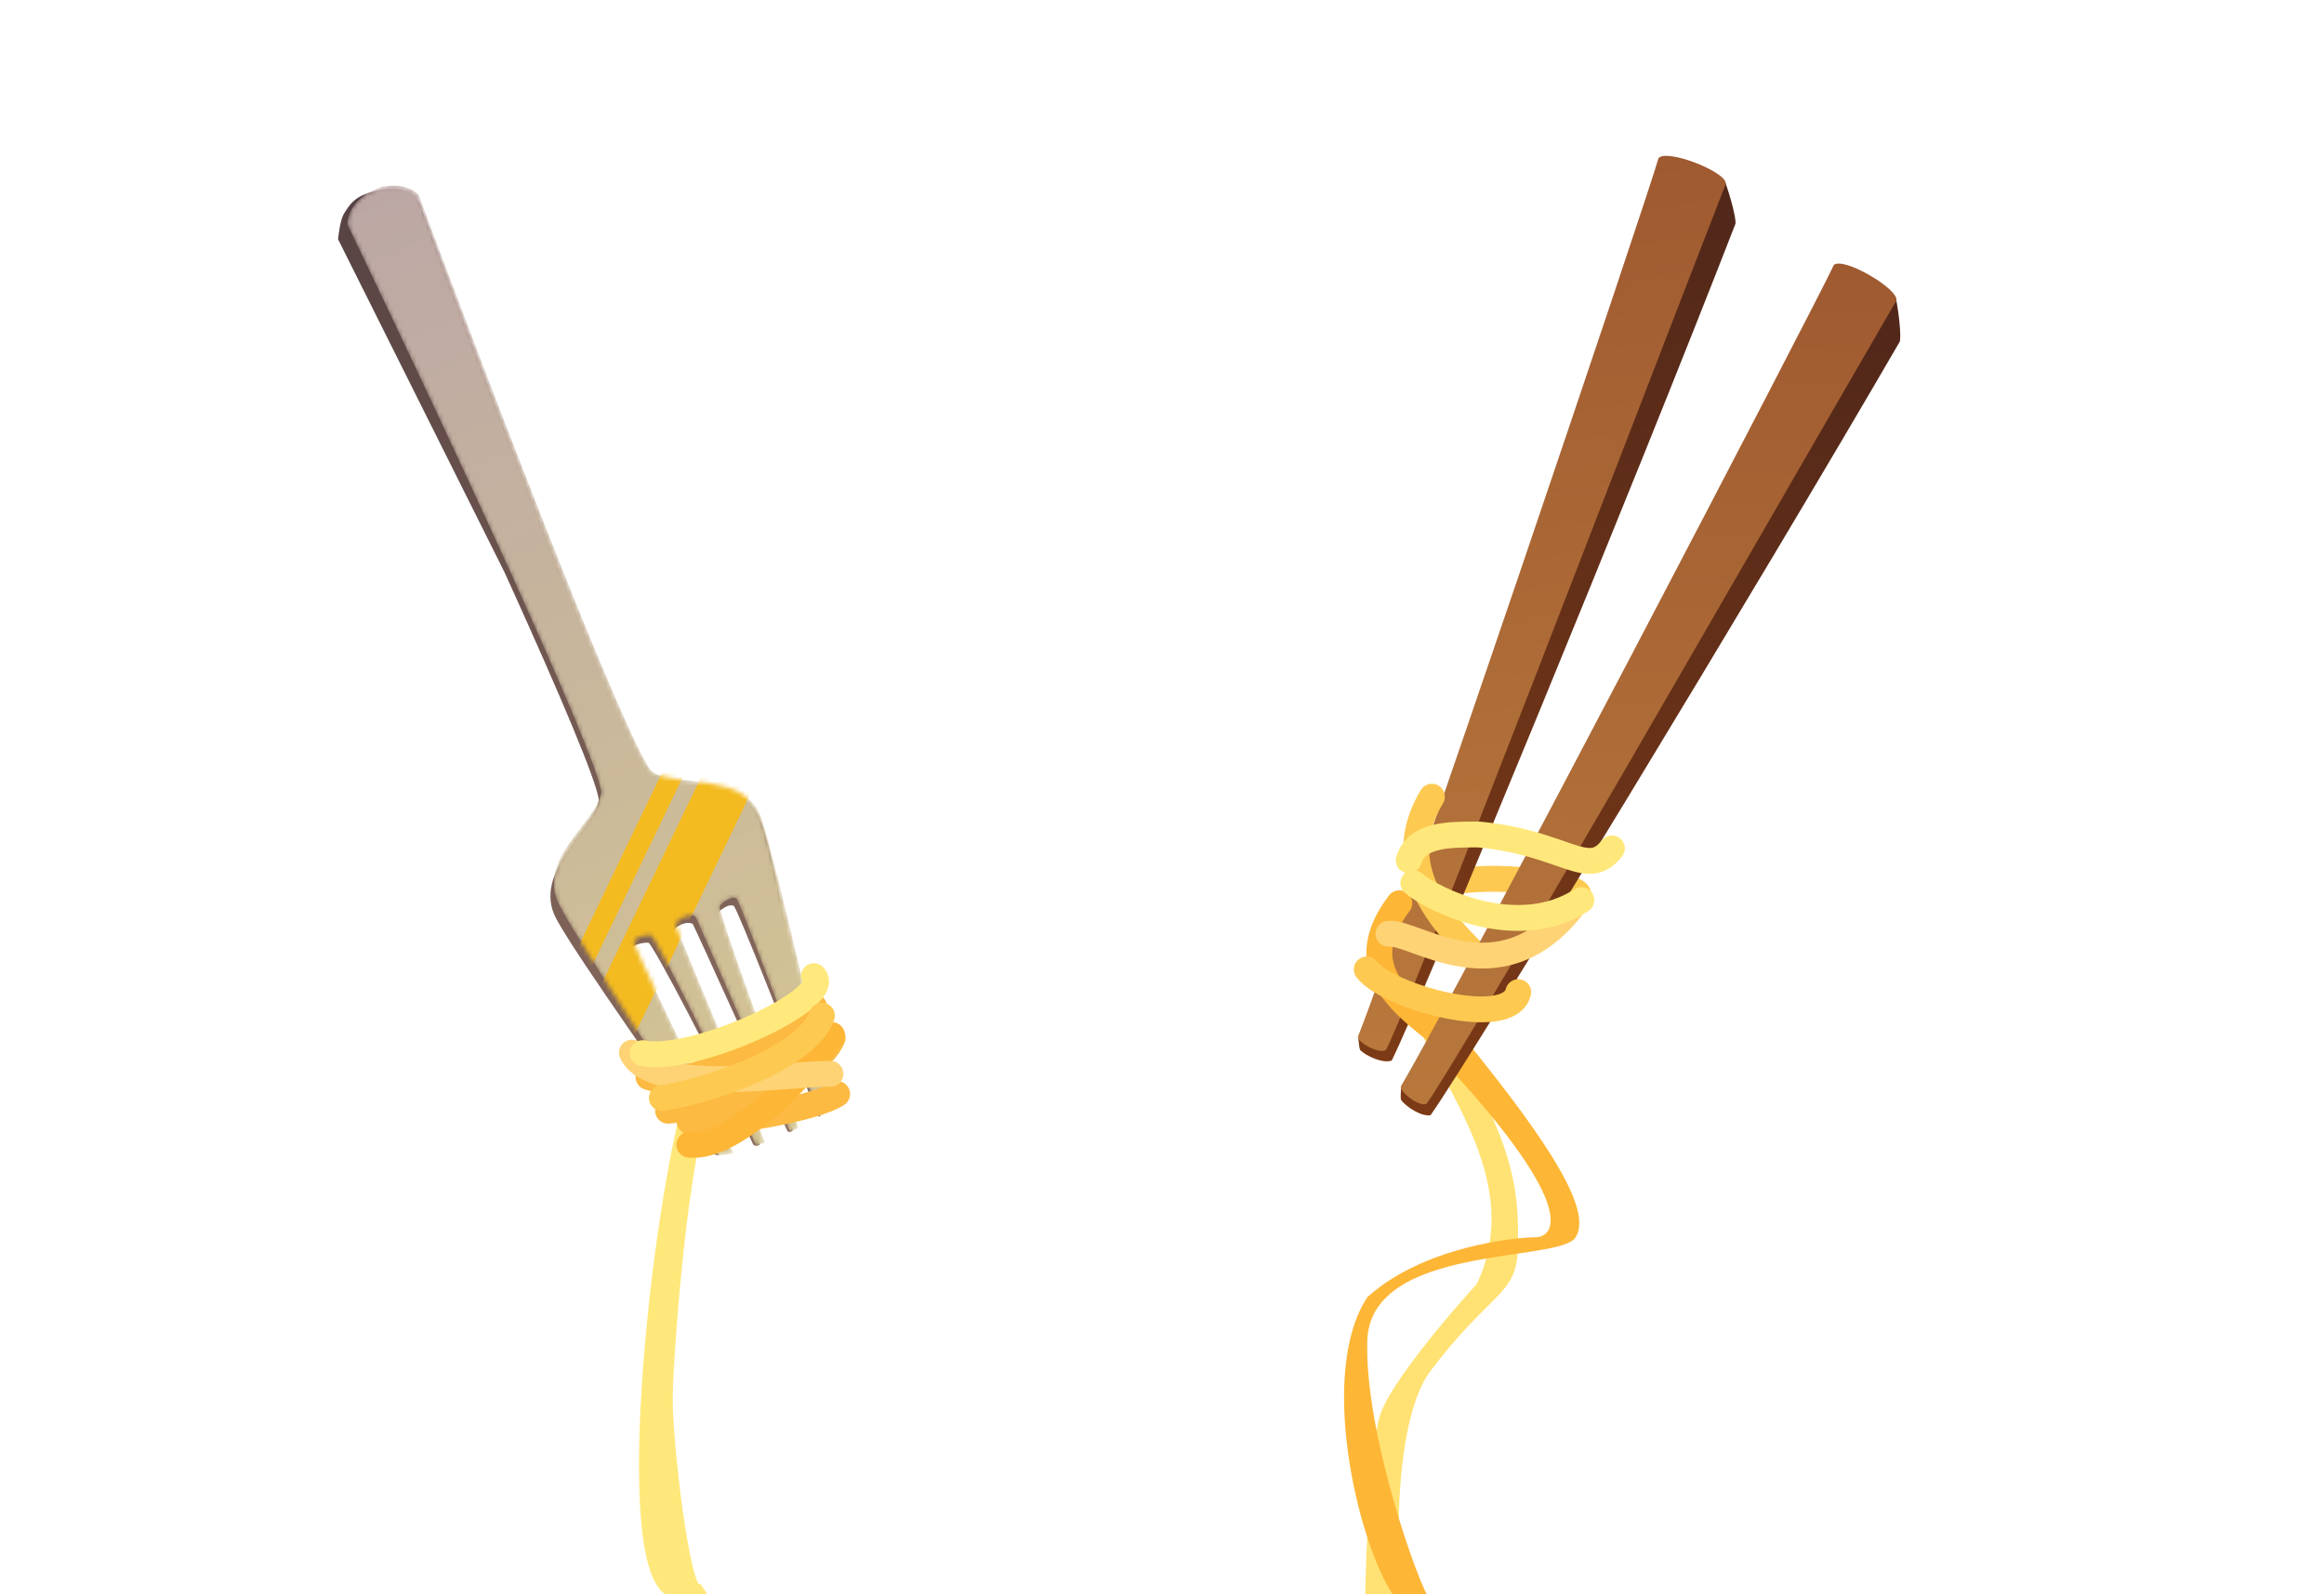<svg width="516" height="354" viewBox="0 0 516 354" fill="none" xmlns="http://www.w3.org/2000/svg">
<g clip-path="url(#clip0_1109_84504)">
<path d="M327.922 285.09C338.368 262.835 320.857 242.826 314.47 226.728L321.951 231.238C337.453 255.236 337.223 267.063 336.993 277.397C336.764 287.731 330.678 287.042 317.588 304.495C307.116 318.458 310.539 364.814 313.563 367.494C310.348 367.609 303.78 367.471 303.229 366.001C302.54 364.164 303.58 322.867 306.45 314.14C308.747 307.159 321.722 291.865 327.922 285.09Z" fill="#FFE273"/>
<path d="M175.559 251.343C175.475 251.357 175.388 251.353 175.304 251.346L175.015 251.331L174.951 251.33L174.918 251.276C174.864 251.189 174.737 250.935 174.551 250.546C174.362 250.153 174.109 249.615 173.801 248.952C173.185 247.627 172.347 245.802 171.362 243.647C169.393 239.335 166.835 233.697 164.281 228.069C161.727 222.441 159.177 216.823 157.225 212.552C156.249 210.416 155.422 208.617 154.818 207.322C154.517 206.674 154.272 206.153 154.091 205.779C154.001 205.592 153.927 205.442 153.871 205.331C153.827 205.245 153.794 205.186 153.775 205.154C153.186 204.851 152.29 204.877 151.295 205.283C150.286 205.719 149.629 206.355 149.434 206.999C149.445 207.035 149.465 207.098 149.498 207.19C149.54 207.307 149.598 207.464 149.673 207.658C149.823 208.046 150.036 208.583 150.303 209.247C150.836 210.576 151.586 212.412 152.48 214.589C154.268 218.942 156.635 224.655 159.006 230.378C161.377 236.101 163.752 241.834 165.558 246.228C166.46 248.425 167.221 250.288 167.768 251.647C168.041 252.326 168.261 252.879 168.418 253.286C168.496 253.488 168.559 253.656 168.606 253.786L168.697 254.057L168.712 254.114L168.673 254.161L168.581 254.25C168.471 254.338 168.313 254.417 168.125 254.445C167.869 254.483 167.562 254.424 167.251 254.175L167.23 254.159L167.219 254.134C163.508 246.045 157.922 234.861 153.145 225.687C150.756 221.1 148.57 217.016 146.923 214.073C146.099 212.602 145.411 211.416 144.9 210.596C144.644 210.186 144.434 209.869 144.274 209.655C144.194 209.547 144.128 209.468 144.077 209.416C144.052 209.39 144.032 209.373 144.019 209.363C144.016 209.361 144.012 209.36 144.011 209.359C143.44 209.301 142.504 209.393 141.701 209.658C141.298 209.791 140.936 209.965 140.672 210.178C140.442 210.365 140.294 210.576 140.249 210.812L140.236 210.914L140.236 210.915C140.236 210.916 140.236 210.916 140.236 210.918C140.236 210.92 140.236 210.923 140.237 210.926C140.237 210.934 140.238 210.945 140.241 210.957C140.245 210.983 140.251 211.016 140.262 211.057C140.282 211.139 140.314 211.248 140.357 211.384C140.443 211.656 140.572 212.027 140.74 212.489C141.078 213.414 141.572 214.696 142.19 216.255C143.426 219.372 145.156 223.592 147.121 228.257C151.051 237.588 155.915 248.699 159.619 256.333L159.699 256.497L159.516 256.497L159.515 256.498L159.514 256.497C159.512 256.497 159.511 256.497 159.508 256.497C159.504 256.497 159.497 256.497 159.489 256.497C159.472 256.497 159.448 256.496 159.418 256.495C159.36 256.494 159.279 256.49 159.19 256.483C159.102 256.476 159.004 256.464 158.913 256.447C158.823 256.43 158.732 256.406 158.66 256.37L158.632 256.356L158.616 256.329C154.534 249.958 146.868 238.984 139.663 228.543C132.911 218.759 126.558 209.437 123.945 204.821L123.474 203.962C120.722 198.757 122.882 193.844 125.814 189.406C126.548 188.295 127.332 187.211 128.102 186.159C128.872 185.105 129.628 184.084 130.307 183.093C131.664 181.114 132.704 179.279 132.951 177.595C132.811 176.511 132.206 174.515 131.201 171.745C130.192 168.966 128.785 165.416 127.052 161.247C123.586 152.908 118.818 142.093 113.338 129.997C112.897 129.022 112.45 128.039 111.999 127.048L75.077 53.16L75.062 53.13L75.065 53.098L75.065 53.097L75.066 53.096L75.066 53.094C75.066 53.092 75.066 53.089 75.066 53.085C75.067 53.077 75.068 53.065 75.07 53.049C75.073 53.018 75.078 52.971 75.084 52.913C75.097 52.795 75.116 52.624 75.141 52.416C75.192 51.999 75.27 51.428 75.377 50.811C75.483 50.194 75.619 49.53 75.787 48.928C75.933 48.404 76.105 47.919 76.306 47.554L76.394 47.405C76.99 46.468 77.544 45.535 78.441 44.71C79.285 43.934 80.427 43.258 82.187 42.748L82.548 42.647C84.507 42.129 86.678 41.838 88.598 42.139C90.521 42.441 92.202 43.34 93.155 45.205L93.162 45.217L93.054 45.258L93.161 45.217C101.668 68.301 112.938 98.197 122.73 123.295C127.626 135.843 132.152 147.193 135.777 155.89C137.59 160.238 139.178 163.923 140.474 166.764C141.764 169.591 142.761 171.574 143.403 172.543C144.803 173.595 146.762 174.108 149.005 174.419C151.26 174.733 153.764 174.841 156.262 175.104C161.077 175.61 165.82 176.691 168.227 180.988L168.453 181.414C169.488 183.483 170.638 187.749 171.836 193.197C173.036 198.65 174.287 205.303 175.519 212.157C177.984 225.87 180.374 240.386 182.131 247.744L182.135 247.758L182.134 247.772C182.134 247.805 182.126 247.845 182.095 247.879C182.065 247.913 182.026 247.927 181.996 247.931C181.943 247.939 181.884 247.924 181.839 247.909C181.744 247.877 181.621 247.814 181.509 247.758L181.469 247.738L181.453 247.695C178.523 239.73 174.09 228.273 170.293 218.724C168.395 213.949 166.655 209.651 165.341 206.506C164.685 204.934 164.134 203.649 163.724 202.738C163.519 202.283 163.35 201.921 163.22 201.664C163.155 201.536 163.099 201.435 163.056 201.362C163.034 201.325 163.016 201.295 163.001 201.275C162.993 201.264 162.987 201.256 162.982 201.251C162.977 201.245 162.975 201.243 162.975 201.243L162.892 201.181C162.691 201.05 162.436 201.011 162.142 201.048C161.806 201.089 161.429 201.229 161.054 201.427C160.306 201.821 159.591 202.431 159.237 202.882C159.236 202.884 159.235 202.887 159.234 202.89C159.232 202.907 159.231 202.933 159.233 202.969C159.236 203.042 159.25 203.146 159.274 203.279C159.322 203.544 159.412 203.917 159.539 204.388C159.792 205.329 160.194 206.654 160.713 208.276C161.751 211.52 163.259 215.948 164.987 220.872C168.445 230.719 172.788 242.544 176.041 250.829L176.061 250.881L176.034 250.929L175.921 251.098C175.81 251.243 175.698 251.318 175.559 251.343Z" fill="url(#paint0_linear_1109_84504)"/>
<mask id="mask0_1109_84504" style="mask-type:alpha" maskUnits="userSpaceOnUse" x="77" y="41" width="108" height="216">
<path d="M175.401 251.251C175.346 251.164 175.22 250.902 175.034 250.501C174.846 250.096 174.593 249.54 174.286 248.855C173.672 247.484 172.838 245.595 171.857 243.361C169.895 238.894 167.346 233.049 164.802 227.214C162.258 221.379 159.718 215.553 157.773 211.126C156.8 208.913 155.977 207.049 155.376 205.709C155.075 205.039 154.83 204.5 154.65 204.113C154.56 203.92 154.487 203.766 154.431 203.652C154.387 203.562 154.355 203.503 154.336 203.47C153.742 203.166 152.836 203.195 151.832 203.61C150.836 204.046 150.186 204.678 149.994 205.317C150.004 205.353 150.025 205.417 150.059 205.512C150.102 205.631 150.162 205.791 150.239 205.99C150.392 206.387 150.611 206.937 150.885 207.619C151.433 208.982 152.204 210.868 153.124 213.103C154.964 217.575 157.398 223.446 159.836 229.326C162.274 235.206 164.717 241.096 166.573 245.608C167.502 247.864 168.283 249.775 168.845 251.169C169.125 251.865 169.351 252.433 169.513 252.849C169.672 253.261 169.773 253.534 169.798 253.634L169.822 253.729L169.732 253.768C169.198 253.995 169.298 253.952 167.987 254.385L167.89 254.417L167.847 254.323C164.136 246.233 158.531 234.581 153.737 224.938C151.34 220.117 149.146 215.799 147.492 212.681C146.665 211.122 145.975 209.863 145.461 208.992C145.204 208.557 144.993 208.22 144.833 207.991C144.752 207.877 144.686 207.792 144.635 207.737C144.609 207.709 144.59 207.691 144.576 207.68C144.573 207.678 144.57 207.677 144.568 207.676C143.998 207.618 143.063 207.71 142.261 207.975C141.858 208.108 141.496 208.282 141.233 208.496C140.97 208.709 140.813 208.954 140.796 209.232C140.796 209.232 140.796 209.236 140.797 209.241C140.798 209.249 140.799 209.259 140.802 209.271C140.807 209.297 140.816 209.331 140.828 209.373C140.853 209.458 140.892 209.571 140.944 209.711C141.049 209.992 141.207 210.378 141.411 210.858C141.82 211.818 142.416 213.152 143.157 214.772C144.639 218.012 146.699 222.396 148.991 227.225C153.577 236.883 159.097 248.323 162.803 255.96L162.855 256.068L162.744 256.116C162.692 256.138 162.608 256.161 162.507 256.186C162.404 256.21 162.276 256.237 162.131 256.264C161.842 256.319 161.483 256.378 161.12 256.428C160.756 256.478 160.386 256.52 160.075 256.542C159.919 256.553 159.776 256.56 159.655 256.56C159.537 256.559 159.432 256.552 159.356 256.535L159.31 256.524L159.285 256.485C151.249 243.942 129.429 210.645 124.481 201.537L124.259 201.122C121.506 195.917 123.61 191.294 126.488 187.143C127.208 186.104 127.978 185.093 128.735 184.108C129.492 183.122 130.235 182.164 130.903 181.228C132.239 179.359 133.264 177.596 133.511 175.914C133.371 174.83 132.766 172.834 131.761 170.063C130.752 167.283 129.345 163.734 127.612 159.565C124.145 151.226 119.378 140.411 113.898 128.315C102.939 104.122 89.131 74.809 77.184 49.944L77.174 49.924L77.173 49.903C77.075 48.543 77.804 45.443 81.266 43.115L81.255 43.087L81.216 42.983L85.117 41.324L85.164 41.424L85.177 41.451C89.256 40.573 91.994 42.198 92.905 43.212L92.92 43.228L92.928 43.248C102.55 69.102 114.087 99.382 123.91 124.057C128.822 136.395 133.305 147.331 136.907 155.612C138.708 159.752 140.287 163.228 141.59 165.882C142.889 168.529 143.907 170.349 144.591 171.202C145.974 172.191 147.954 172.675 150.227 173.01C151.365 173.178 152.571 173.307 153.806 173.445C155.04 173.584 156.303 173.731 157.55 173.932C162.537 174.739 167.326 176.43 169.166 182.023L169.31 182.472C172.439 192.353 181.286 231.167 184.747 245.656L184.758 245.702L184.734 245.742C184.693 245.809 184.626 245.889 184.544 245.975C184.46 246.062 184.357 246.16 184.24 246.265C184.008 246.474 183.721 246.711 183.433 246.938C183.145 247.165 182.854 247.383 182.614 247.553C182.494 247.639 182.385 247.712 182.296 247.77C182.209 247.826 182.133 247.87 182.081 247.892L181.97 247.939L181.929 247.826C178.998 239.86 174.587 227.948 170.811 217.945C168.923 212.944 167.194 208.419 165.888 205.104C165.235 203.447 164.688 202.092 164.28 201.132C164.076 200.651 163.908 200.271 163.778 200C163.713 199.865 163.659 199.759 163.615 199.682C163.594 199.644 163.575 199.614 163.56 199.592C163.553 199.582 163.547 199.574 163.542 199.568C163.538 199.563 163.536 199.561 163.536 199.561C163.324 199.381 163.039 199.323 162.703 199.365C162.366 199.407 161.99 199.546 161.615 199.744C160.868 200.138 160.152 200.747 159.798 201.199C159.798 201.201 159.797 201.204 159.796 201.207C159.794 201.225 159.794 201.251 159.796 201.289C159.8 201.364 159.816 201.47 159.842 201.608C159.895 201.882 159.991 202.268 160.127 202.755C160.399 203.729 160.826 205.099 161.375 206.777C162.474 210.131 164.063 214.706 165.872 219.777C169.492 229.919 173.998 242.039 177.251 250.324L177.288 250.42L177.198 250.467C175.976 251.112 176.077 251.069 175.543 251.296L175.453 251.335L175.401 251.251Z" fill="url(#paint1_linear_1109_84504)"/>
</mask>
<g mask="url(#mask0_1109_84504)">
<path d="M175.402 251.251C175.348 251.163 175.221 250.902 175.035 250.501C174.847 250.096 174.595 249.539 174.288 248.854C173.674 247.483 172.839 245.595 171.858 243.361C169.895 238.895 167.347 233.048 164.803 227.213C162.259 221.378 159.72 215.553 157.775 211.126C156.802 208.912 155.978 207.049 155.376 205.709C155.076 205.038 154.831 204.499 154.651 204.113C154.561 203.92 154.489 203.765 154.433 203.652C154.388 203.562 154.356 203.503 154.337 203.47C153.743 203.165 152.838 203.196 151.833 203.61C150.837 204.046 150.187 204.678 149.994 205.317C150.004 205.353 150.025 205.418 150.059 205.512C150.102 205.631 150.163 205.791 150.24 205.989C150.393 206.387 150.612 206.937 150.886 207.618C151.434 208.981 152.204 210.868 153.124 213.104C154.963 217.575 157.398 223.445 159.836 229.325C162.275 235.206 164.718 241.096 166.574 245.608C167.502 247.864 168.283 249.776 168.845 251.169C169.125 251.866 169.351 252.433 169.513 252.849C169.673 253.262 169.773 253.534 169.799 253.634L169.822 253.73L169.733 253.768C169.466 253.882 169.357 253.928 169.152 253.999L167.988 254.385L167.89 254.417L167.847 254.324C164.137 246.233 158.532 234.581 153.737 224.939C151.34 220.117 149.146 215.799 147.493 212.681C146.666 211.122 145.975 209.863 145.462 208.992C145.205 208.557 144.994 208.22 144.833 207.991C144.753 207.877 144.687 207.792 144.636 207.737C144.61 207.709 144.59 207.691 144.577 207.68C144.574 207.678 144.57 207.677 144.569 207.676C143.998 207.619 143.063 207.71 142.261 207.975C141.858 208.108 141.496 208.283 141.233 208.496C141.003 208.683 140.854 208.893 140.809 209.129L140.796 209.232C140.796 209.233 140.796 209.235 140.797 209.241C140.798 209.248 140.8 209.259 140.803 209.272C140.808 209.297 140.816 209.331 140.829 209.373C140.854 209.457 140.892 209.57 140.945 209.711C141.05 209.992 141.207 210.378 141.412 210.858C141.821 211.818 142.417 213.152 143.158 214.772C144.64 218.012 146.699 222.396 148.992 227.225C153.578 236.884 159.098 248.323 162.803 255.96L162.856 256.069L162.745 256.116C162.693 256.138 162.608 256.161 162.507 256.185C162.404 256.21 162.276 256.237 162.132 256.264C161.842 256.319 161.483 256.378 161.12 256.428C160.757 256.478 160.387 256.52 160.075 256.542C159.92 256.553 159.777 256.56 159.656 256.559C159.597 256.559 159.541 256.557 159.49 256.554L159.356 256.535L159.31 256.524L159.285 256.485C151.377 244.141 130.118 211.696 124.73 201.989L124.259 201.121C121.507 195.916 123.611 191.294 126.489 187.143C127.209 186.104 127.979 185.093 128.735 184.108C129.492 183.123 130.235 182.164 130.904 181.228C132.24 179.358 133.265 177.596 133.512 175.913C133.371 174.829 132.766 172.833 131.761 170.063C130.752 167.283 129.345 163.734 127.612 159.565C124.145 151.227 119.379 140.411 113.899 128.315C102.94 104.123 89.131 74.809 77.184 49.944L77.174 49.924L77.173 49.902C77.076 48.542 77.805 45.443 81.267 43.115L81.256 43.086L81.217 42.983L85.118 41.324L85.165 41.424L85.178 41.452C89.257 40.573 91.995 42.197 92.906 43.211L92.922 43.227L92.93 43.248C102.552 69.101 114.088 99.382 123.911 124.057C128.823 136.395 133.307 147.33 136.908 155.611C138.709 159.751 140.289 163.227 141.591 165.882C142.89 168.528 143.908 170.348 144.591 171.201C145.974 172.19 147.955 172.675 150.228 173.01C151.366 173.177 152.572 173.307 153.807 173.446C155.041 173.584 156.304 173.73 157.551 173.932C162.537 174.739 167.327 176.43 169.167 182.023L169.465 182.964C172.719 193.579 181.343 231.397 184.749 245.656L184.759 245.701L184.735 245.742L184.656 245.851C184.623 245.89 184.586 245.932 184.545 245.975C184.461 246.062 184.357 246.16 184.241 246.265C184.009 246.474 183.723 246.711 183.435 246.938C183.147 247.165 182.855 247.383 182.615 247.553C182.495 247.638 182.386 247.712 182.297 247.769C182.21 247.825 182.134 247.87 182.082 247.892L181.972 247.939L181.93 247.825C178.999 239.859 174.588 227.948 170.813 217.945C168.925 212.944 167.196 208.419 165.89 205.104C165.237 203.447 164.69 202.092 164.282 201.132C164.078 200.651 163.909 200.27 163.779 200C163.714 199.864 163.66 199.758 163.616 199.682C163.595 199.644 163.576 199.614 163.561 199.593C163.554 199.582 163.548 199.573 163.543 199.567C163.54 199.563 163.538 199.561 163.537 199.56L163.454 199.498C163.253 199.367 162.998 199.329 162.705 199.365C162.368 199.406 161.991 199.546 161.616 199.744C160.869 200.138 160.154 200.747 159.8 201.199C159.8 201.201 159.798 201.204 159.797 201.207C159.795 201.224 159.795 201.251 159.797 201.289C159.802 201.364 159.817 201.471 159.844 201.608C159.897 201.882 159.993 202.268 160.129 202.755C160.4 203.728 160.827 205.099 161.376 206.777C162.476 210.131 164.064 214.706 165.874 219.777C169.494 229.919 173.999 242.039 177.252 250.324L177.289 250.42L177.199 250.468L176.114 251.038C175.92 251.137 175.811 251.183 175.544 251.297L175.454 251.335L175.402 251.251Z" fill="url(#paint2_linear_1109_84504)"/>
<g style="mix-blend-mode:screen">
<line x1="122.052" y1="255.736" x2="222.68" y2="46.319" stroke="#F4BB20" stroke-width="11.482"/>
</g>
<g style="mix-blend-mode:screen">
<line x1="115.5" y1="242.393" x2="216.129" y2="32.976" stroke="#F4BB20" stroke-width="4.593"/>
</g>
</g>
<path d="M325.74 231.354C345.031 255.122 353.413 269.016 349.853 274.757C346.294 280.498 304.268 276.135 303.579 297.722C302.929 318.087 314.947 352.343 317.947 356.153C318.586 356.366 318.816 356.5 318.385 356.5C318.275 356.5 318.127 356.381 317.947 356.153C316.274 355.595 311.799 354.496 309.084 353.859C301.276 341.726 292.671 304.726 303.579 288.076C316.095 276.709 336.763 274.757 340.897 274.757C345.031 274.757 350.657 268.556 322.066 237.439L318.392 231.354L325.74 231.354Z" fill="#FDB636"/>
<path d="M315.977 197.71C327.574 192.543 351.342 196.419 350.424 198.831" stroke="#FDC951" stroke-width="5.741" stroke-linecap="round"/>
<path d="M309.013 235.511C316.059 221.195 362.819 107.659 385.334 49.679C385.481 48.539 384.282 43.797 382.976 40.26C379.556 37.965 372.995 40.547 371.997 41.792C369.826 49.645 312.857 201.147 301.561 230.29C301.704 231.314 301.717 232.239 301.958 233.133C303.317 234.567 307.144 236.235 309.013 235.511Z" fill="url(#paint3_linear_1109_84504)"/>
<path d="M368.236 35.139C366.002 43.219 310.47 207.715 301.544 230.152C301.094 231.283 306.292 234.268 307.757 233.136C314.803 218.82 360.658 98.802 383.173 40.822C383.507 38.225 370.013 32.92 368.236 35.139Z" fill="url(#paint4_linear_1109_84504)"/>
<path d="M317.932 176.927C304.498 199.088 334.118 215.062 335.5 220.675" stroke="#FDC951" stroke-width="5.741" stroke-linecap="round"/>
<path d="M310.696 200.58C295.425 220.559 324.36 228.253 325.623 236.979" stroke="#FDB636" stroke-width="5.741" stroke-linecap="round"/>
<path d="M317.644 247.633C326.821 234.581 390.594 129.653 421.814 75.857C422.135 74.754 421.685 69.883 420.943 66.186C417.919 63.39 411.037 64.925 409.859 66C406.497 73.423 326.762 214.279 311.09 241.322C311.073 242.355 310.943 243.272 311.042 244.192C312.163 245.819 315.685 248.06 317.644 247.633Z" fill="url(#paint5_linear_1109_84504)"/>
<path d="M407.166 58.846C403.708 66.482 323.38 220.399 311.088 241.183C310.468 242.231 315.142 245.985 316.764 245.093C325.941 232.04 389.824 120.569 421.044 66.773C421.775 64.259 409.265 56.929 407.166 58.846Z" fill="url(#paint6_linear_1109_84504)"/>
<path d="M337.104 220.331C335.037 228.828 308.054 221.364 303.461 215.278" stroke="#FDC951" stroke-width="5.741" stroke-linecap="round"/>
<path d="M348.91 201.622C332.754 221.885 314.033 206.713 308.288 207.355" stroke="#FED375" stroke-width="5.741" stroke-linecap="round"/>
<path d="M351.115 199.892C336.991 209.078 318.275 199.892 313.797 196.103" stroke="#FFE87B" stroke-width="5.741" stroke-linecap="round"/>
<path d="M357.891 188.409C352.38 195.413 347.672 187.146 328.267 185.309C321.148 185.309 314.603 185.354 312.766 191.05" stroke="#FFE87B" stroke-width="5.741" stroke-linecap="round"/>
<path d="M148.223 353C136.465 344.273 147.15 255.779 155.685 235.188C159.053 234.307 164.435 233.947 159.015 239.551C152.24 246.555 148.448 298.524 148.218 310.006C148.034 319.192 151.974 353.842 154.998 353C157.639 356.636 159.981 361.727 148.223 353Z" fill="#FFE87B" stroke="#FFE87B" stroke-width="2.296"/>
<path d="M148.328 246.659C156.276 246.154 180.782 240.291 184.872 230.489" stroke="#FCBA42" stroke-width="5.741" stroke-linecap="round"/>
<path d="M153.153 249.092C161.086 249.797 181.4 246.048 185.878 242.948" stroke="#FCBA42" stroke-width="5.741" stroke-linecap="round"/>
<path d="M180.795 223.632C174.981 229.076 153.921 242.909 143.979 239.172" stroke="#FCBA42" stroke-width="5.741" stroke-linecap="round"/>
<path d="M184.73 229.858C180.482 236.595 163.603 255.303 153.039 254.201" stroke="#FDB636" stroke-width="5.741" stroke-linecap="round"/>
<path d="M184.386 238.469C176.425 238.243 144.724 243.415 140.294 233.762" stroke="#FED375" stroke-width="5.741" stroke-linecap="round"/>
<path d="M142.706 233.877C153.958 236.174 185.447 221.765 180.712 216.768" stroke="#FFE97D" stroke-width="5.741" stroke-linecap="round"/>
<path d="M146.955 243.827C154.86 242.856 178.98 235.566 182.487 225.541" stroke="#FDC951" stroke-width="5.741" stroke-linecap="round"/>
</g>
<defs>
<linearGradient id="paint0_linear_1109_84504" x1="171.616" y1="253.034" x2="82.147" y2="42.661" gradientUnits="userSpaceOnUse">
<stop stop-color="#8C6D5F"/>
<stop offset="1" stop-color="#574343"/>
</linearGradient>
<linearGradient id="paint1_linear_1109_84504" x1="172.638" y1="252.532" x2="83.166" y2="42.154" gradientUnits="userSpaceOnUse">
<stop stop-color="#ADB1B9"/>
<stop offset="1" stop-color="#55555B"/>
</linearGradient>
<linearGradient id="paint2_linear_1109_84504" x1="172.638" y1="252.532" x2="83.167" y2="42.153" gradientUnits="userSpaceOnUse">
<stop stop-color="#D4C593"/>
<stop offset="1" stop-color="#BCA7A5"/>
</linearGradient>
<linearGradient id="paint3_linear_1109_84504" x1="330.361" y1="46.087" x2="355.893" y2="229.031" gradientUnits="userSpaceOnUse">
<stop stop-color="#50271A"/>
<stop offset="1" stop-color="#7C3A16"/>
</linearGradient>
<linearGradient id="paint4_linear_1109_84504" x1="329.057" y1="40.269" x2="355.073" y2="226.68" gradientUnits="userSpaceOnUse">
<stop stop-color="#9F5A30"/>
<stop offset="1" stop-color="#B8783C"/>
</linearGradient>
<linearGradient id="paint5_linear_1109_84504" x1="368.059" y1="63.798" x2="364.962" y2="248.489" gradientUnits="userSpaceOnUse">
<stop stop-color="#50271A"/>
<stop offset="1" stop-color="#7C3A16"/>
</linearGradient>
<linearGradient id="paint6_linear_1109_84504" x1="367.665" y1="57.849" x2="364.509" y2="246.04" gradientUnits="userSpaceOnUse">
<stop stop-color="#9F5A30"/>
<stop offset="1" stop-color="#B8783C"/>
</linearGradient>
<clipPath id="clip0_1109_84504">
<rect width="516" height="354" fill="white"/>
</clipPath>
</defs>
</svg>
